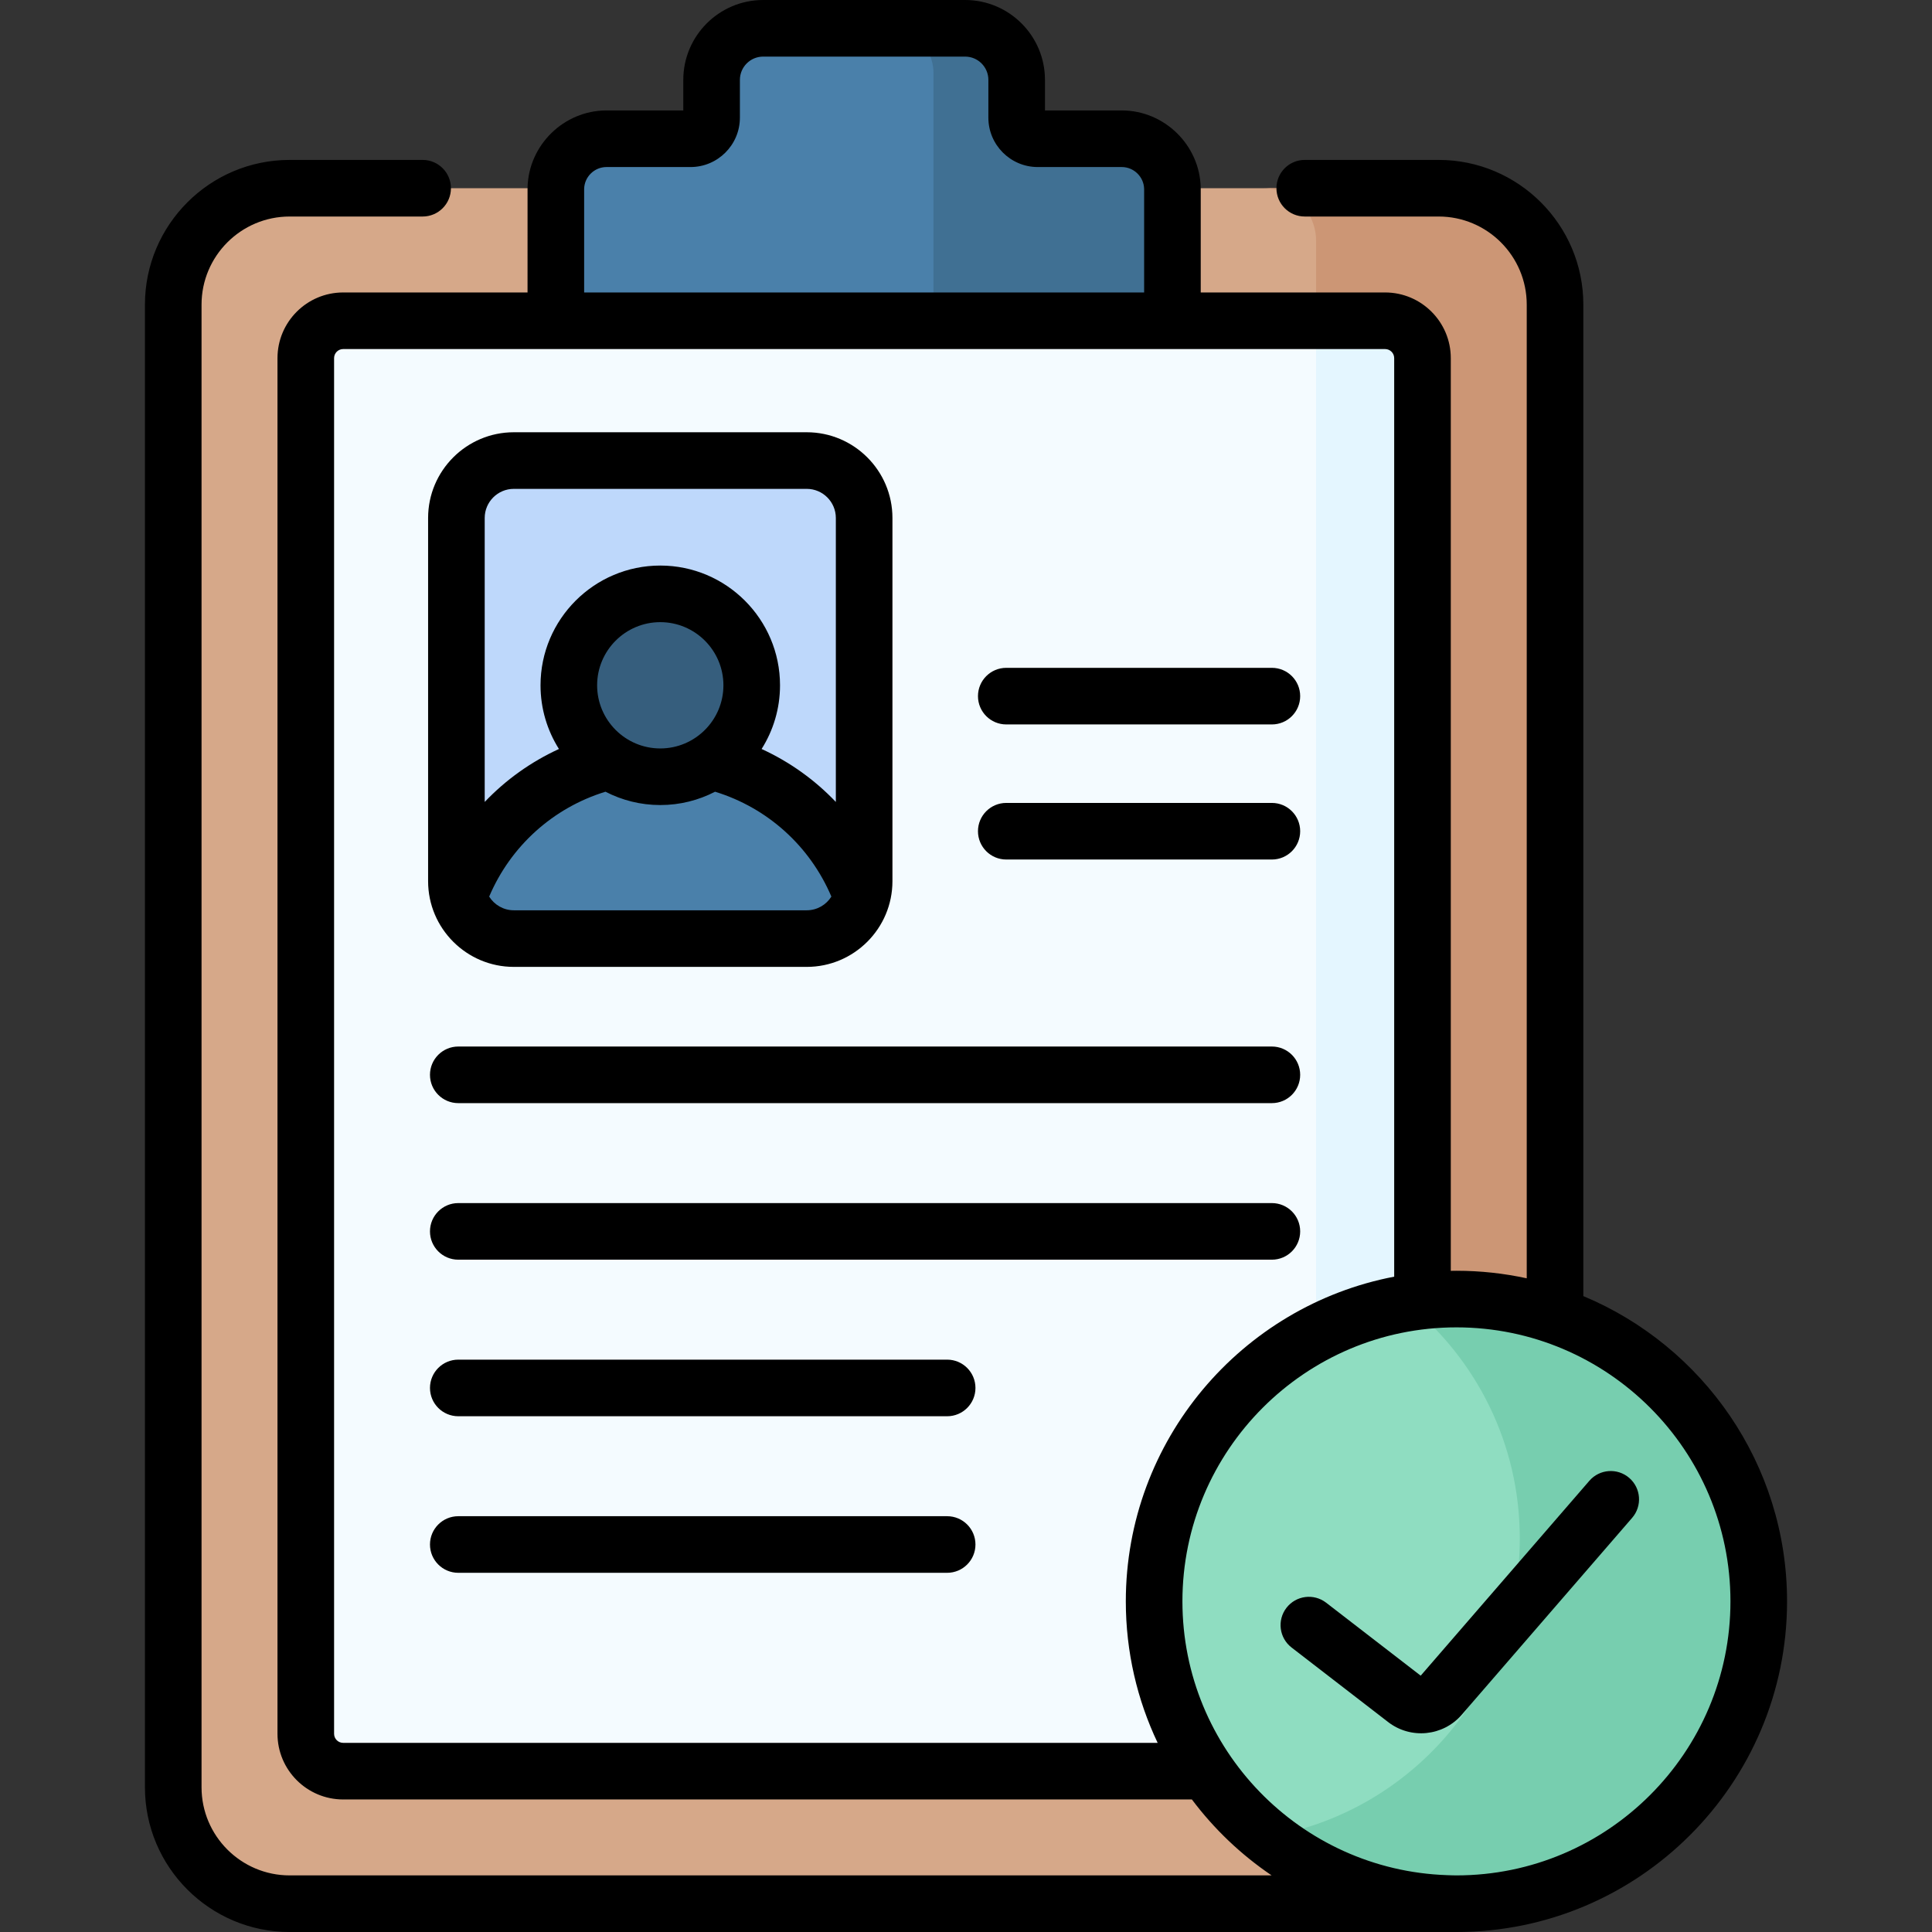 <svg id="Capa_1" enable-background="new 0 0 512 512" height="512" viewBox="0 0 512 512" width="512" xmlns="http://www.w3.org/2000/svg"><rect x="0" y="0" width="512" height="512" fill="#333333" stroke="none"/><g><g><g><g><g><g><path d="m381.256 504.5h-304.499c-17.035 0-30.845-13.81-30.845-30.845v-392.929c0-17.035 13.81-30.845 30.845-30.845h304.499c17.035 0 30.845 13.81 30.845 30.845v392.929c0 17.035-13.81 30.845-30.845 30.845z" fill="#d6a889"/><path d="m381.256 49.88h-46.414c7.695 0 13.933 6.238 13.933 13.933v426.754c0 7.695-6.238 13.933-13.933 13.933h46.414c17.035 0 30.845-13.81 30.845-30.845v-392.929c0-17.036-13.81-30.846-30.845-30.846z" fill="#cc9675"/><path d="m90.94 469.375c-5.469 0-9.903-4.434-9.903-9.903v-364.564c0-5.469 4.434-9.903 9.903-9.903h276.133c5.469 0 9.903 4.434 9.903 9.903v364.562c0 5.47-4.434 9.904-9.904 9.904h-276.132z" fill="#f4fbff"/><path d="m367.073 85.006h-18.299v384.369h18.298c5.47 0 9.904-4.434 9.904-9.904v-364.562c0-5.469-4.434-9.903-9.903-9.903z" fill="#e4f6ff"/><path d="m269.43 31.181v-10.017c0-7.546-6.117-13.664-13.664-13.664h-53.52c-7.546 0-13.664 6.117-13.664 13.664v10.017c0 3.086-2.502 5.588-5.588 5.588h-22.274c-7.41 0-13.417 6.007-13.417 13.417v34.821h163.404v-34.822c0-7.41-6.007-13.417-13.417-13.417h-22.274c-3.085.001-5.586-2.501-5.586-5.587z" fill="#4a80aa"/><g><path d="m297.292 36.768h-22.274c-3.086 0-5.588-2.502-5.588-5.588v-10.016c0-7.546-6.117-13.664-13.664-13.664h-20.194c6.522 0 11.809 5.287 11.809 11.809v65.697h63.327v-34.821c0-7.41-6.006-13.417-13.416-13.417z" fill="#407093"/></g></g><g><g><g><path d="m213.792 248.736h-77.624c-8.403 0-15.215-6.812-15.215-15.215v-96.253c0-8.403 6.812-15.215 15.215-15.215h77.624c8.403 0 15.215 6.812 15.215 15.215v96.253c-.001 8.403-6.813 15.215-15.215 15.215z" fill="#bed8fb"/><path d="m174.98 200.136c-24.608 0-45.553 15.655-53.436 37.547 1.812 6.377 7.666 11.053 14.624 11.053h77.624c6.958 0 12.812-4.676 14.624-11.053-7.883-21.892-28.829-37.547-53.436-37.547z" fill="#4a80aa"/><circle cx="174.979" cy="181.611" fill="#365e7d" r="24.234"/></g></g></g></g></g></g><g><circle cx="385.971" cy="424.383" fill="#8fddc1" r="80.117"/><path d="m385.971 344.265c-4.448 0-8.811.363-13.062 1.06 18.206 14.686 29.852 37.178 29.852 62.391 0 39.8-29.021 72.821-67.055 79.058 13.745 11.088 31.23 17.726 50.265 17.726 44.248 0 80.117-35.87 80.117-80.117s-35.869-80.118-80.117-80.118z" fill="#77ceaf"/></g></g><g><path d="m337.06 277.341h-215.611c-4.142 0-7.5 3.357-7.5 7.5s3.358 7.5 7.5 7.5h215.611c4.142 0 7.5-3.357 7.5-7.5s-3.358-7.5-7.5-7.5z"/><path d="m337.06 318.83h-215.611c-4.142 0-7.5 3.357-7.5 7.5s3.358 7.5 7.5 7.5h215.611c4.142 0 7.5-3.357 7.5-7.5s-3.358-7.5-7.5-7.5z"/><path d="m251.006 360.32h-129.557c-4.142 0-7.5 3.357-7.5 7.5s3.358 7.5 7.5 7.5h129.557c4.142 0 7.5-3.357 7.5-7.5s-3.358-7.5-7.5-7.5z"/><path d="m251.006 401.81h-129.557c-4.142 0-7.5 3.357-7.5 7.5s3.358 7.5 7.5 7.5h129.557c4.142 0 7.5-3.357 7.5-7.5s-3.358-7.5-7.5-7.5z"/><path d="m266.673 227.782h70.387c4.142 0 7.5-3.357 7.5-7.5s-3.358-7.5-7.5-7.5h-70.387c-4.142 0-7.5 3.357-7.5 7.5s3.358 7.5 7.5 7.5z"/><path d="m266.673 191.983h70.387c4.142 0 7.5-3.357 7.5-7.5s-3.358-7.5-7.5-7.5h-70.387c-4.142 0-7.5 3.357-7.5 7.5s3.358 7.5 7.5 7.5z"/><path d="m136.167 256.235h77.624c12.525 0 22.715-10.189 22.715-22.715v-96.253c0-12.525-10.19-22.715-22.715-22.715h-77.624c-12.525 0-22.715 10.189-22.715 22.715v96.253c.001 12.526 10.191 22.715 22.715 22.715zm77.625-15h-77.624c-2.753 0-5.166-1.454-6.532-3.629 5.695-13.395 16.937-23.532 30.823-27.793 4.355 2.251 9.29 3.532 14.521 3.532s10.166-1.28 14.521-3.532c13.886 4.261 25.128 14.398 30.823 27.793-1.366 2.176-3.78 3.629-6.532 3.629zm-38.813-42.89c-9.228 0-16.734-7.507-16.734-16.734s7.507-16.734 16.734-16.734 16.734 7.507 16.734 16.734-7.506 16.734-16.734 16.734zm-38.812-68.792h77.624c4.254 0 7.715 3.461 7.715 7.715v75.255c-5.579-5.854-12.24-10.628-19.673-14.034 3.086-4.893 4.88-10.679 4.88-16.878 0-17.498-14.236-31.734-31.734-31.734s-31.734 14.236-31.734 31.734c0 6.2 1.794 11.985 4.88 16.878-7.433 3.405-14.094 8.18-19.673 14.034v-75.255c.001-4.254 3.462-7.715 7.715-7.715z"/><path d="m431.771 391.667c-3.132-2.71-7.868-2.369-10.579.763l-44.693 51.64-25.054-19.335c-3.278-2.529-7.989-1.925-10.52 1.355-2.531 3.279-1.924 7.989 1.355 10.52l25.602 19.758c5.961 4.6 14.534 3.786 19.504-1.958l45.146-52.163c2.713-3.133 2.371-7.869-.761-10.58z"/><path d="m419.601 343.481v-262.755c0-21.144-17.202-38.346-38.345-38.346h-35.485c-4.142 0-7.5 3.357-7.5 7.5s3.358 7.5 7.5 7.5h35.485c12.873 0 23.345 10.473 23.345 23.346v258.04c-6.006-1.306-12.238-2-18.63-2-.5 0-.998.011-1.496.019v-241.876c0-9.597-7.807-17.403-17.403-17.403h-48.864v-27.32c0-.163-.002-.324-.006-.473-.251-11.273-9.632-20.444-20.911-20.444h-20.361v-8.104c0-11.671-9.494-21.165-21.164-21.165h-53.52c-11.67 0-21.164 9.494-21.164 21.164v8.104h-20.362c-11.279 0-20.66 9.171-20.912 20.467l-.004 27.771h-48.865c-9.596 0-17.402 7.807-17.402 17.402v364.563c0 9.597 7.807 17.403 17.403 17.403h224.922c5.872 7.823 13.019 14.635 21.133 20.125h-260.238c-12.873 0-23.345-10.473-23.345-23.346v-392.927c0-12.873 10.473-23.346 23.345-23.346h35.248c4.142 0 7.5-3.357 7.5-7.5s-3.358-7.5-7.5-7.5h-35.248c-21.144 0-38.345 17.202-38.345 38.346v392.929c0 21.144 17.202 38.346 38.345 38.346h309.214c48.312 0 87.617-39.305 87.617-87.617 0-36.404-22.317-67.689-53.987-80.903zm-264.797-293.295.001-.139c.071-3.187 2.725-5.778 5.915-5.778h22.274c7.216 0 13.087-5.871 13.087-13.088v-10.017c0-3.398 2.765-6.164 6.164-6.164h53.52c3.398 0 6.164 2.766 6.164 6.164v10.017c0 7.217 5.871 13.088 13.088 13.088h22.274c3.19 0 5.844 2.592 5.915 5.792l.002 27.445h-148.404zm-63.864 411.689c-1.325 0-2.403-1.078-2.403-2.403v-364.564c0-1.324 1.078-2.402 2.402-2.402h276.133c1.325 0 2.403 1.078 2.403 2.403v243.421c-40.453 7.739-71.122 43.378-71.122 86.053 0 13.408 3.031 26.12 8.438 37.492zm295.031 35.125c-.818 0-1.628-.035-2.439-.062-.008 0-.017 0-.025-.001-38.903-1.306-70.153-33.34-70.153-72.555 0-40.041 32.576-72.617 72.617-72.617s72.617 32.576 72.617 72.617-32.575 72.618-72.617 72.618z"/></g></g></svg>